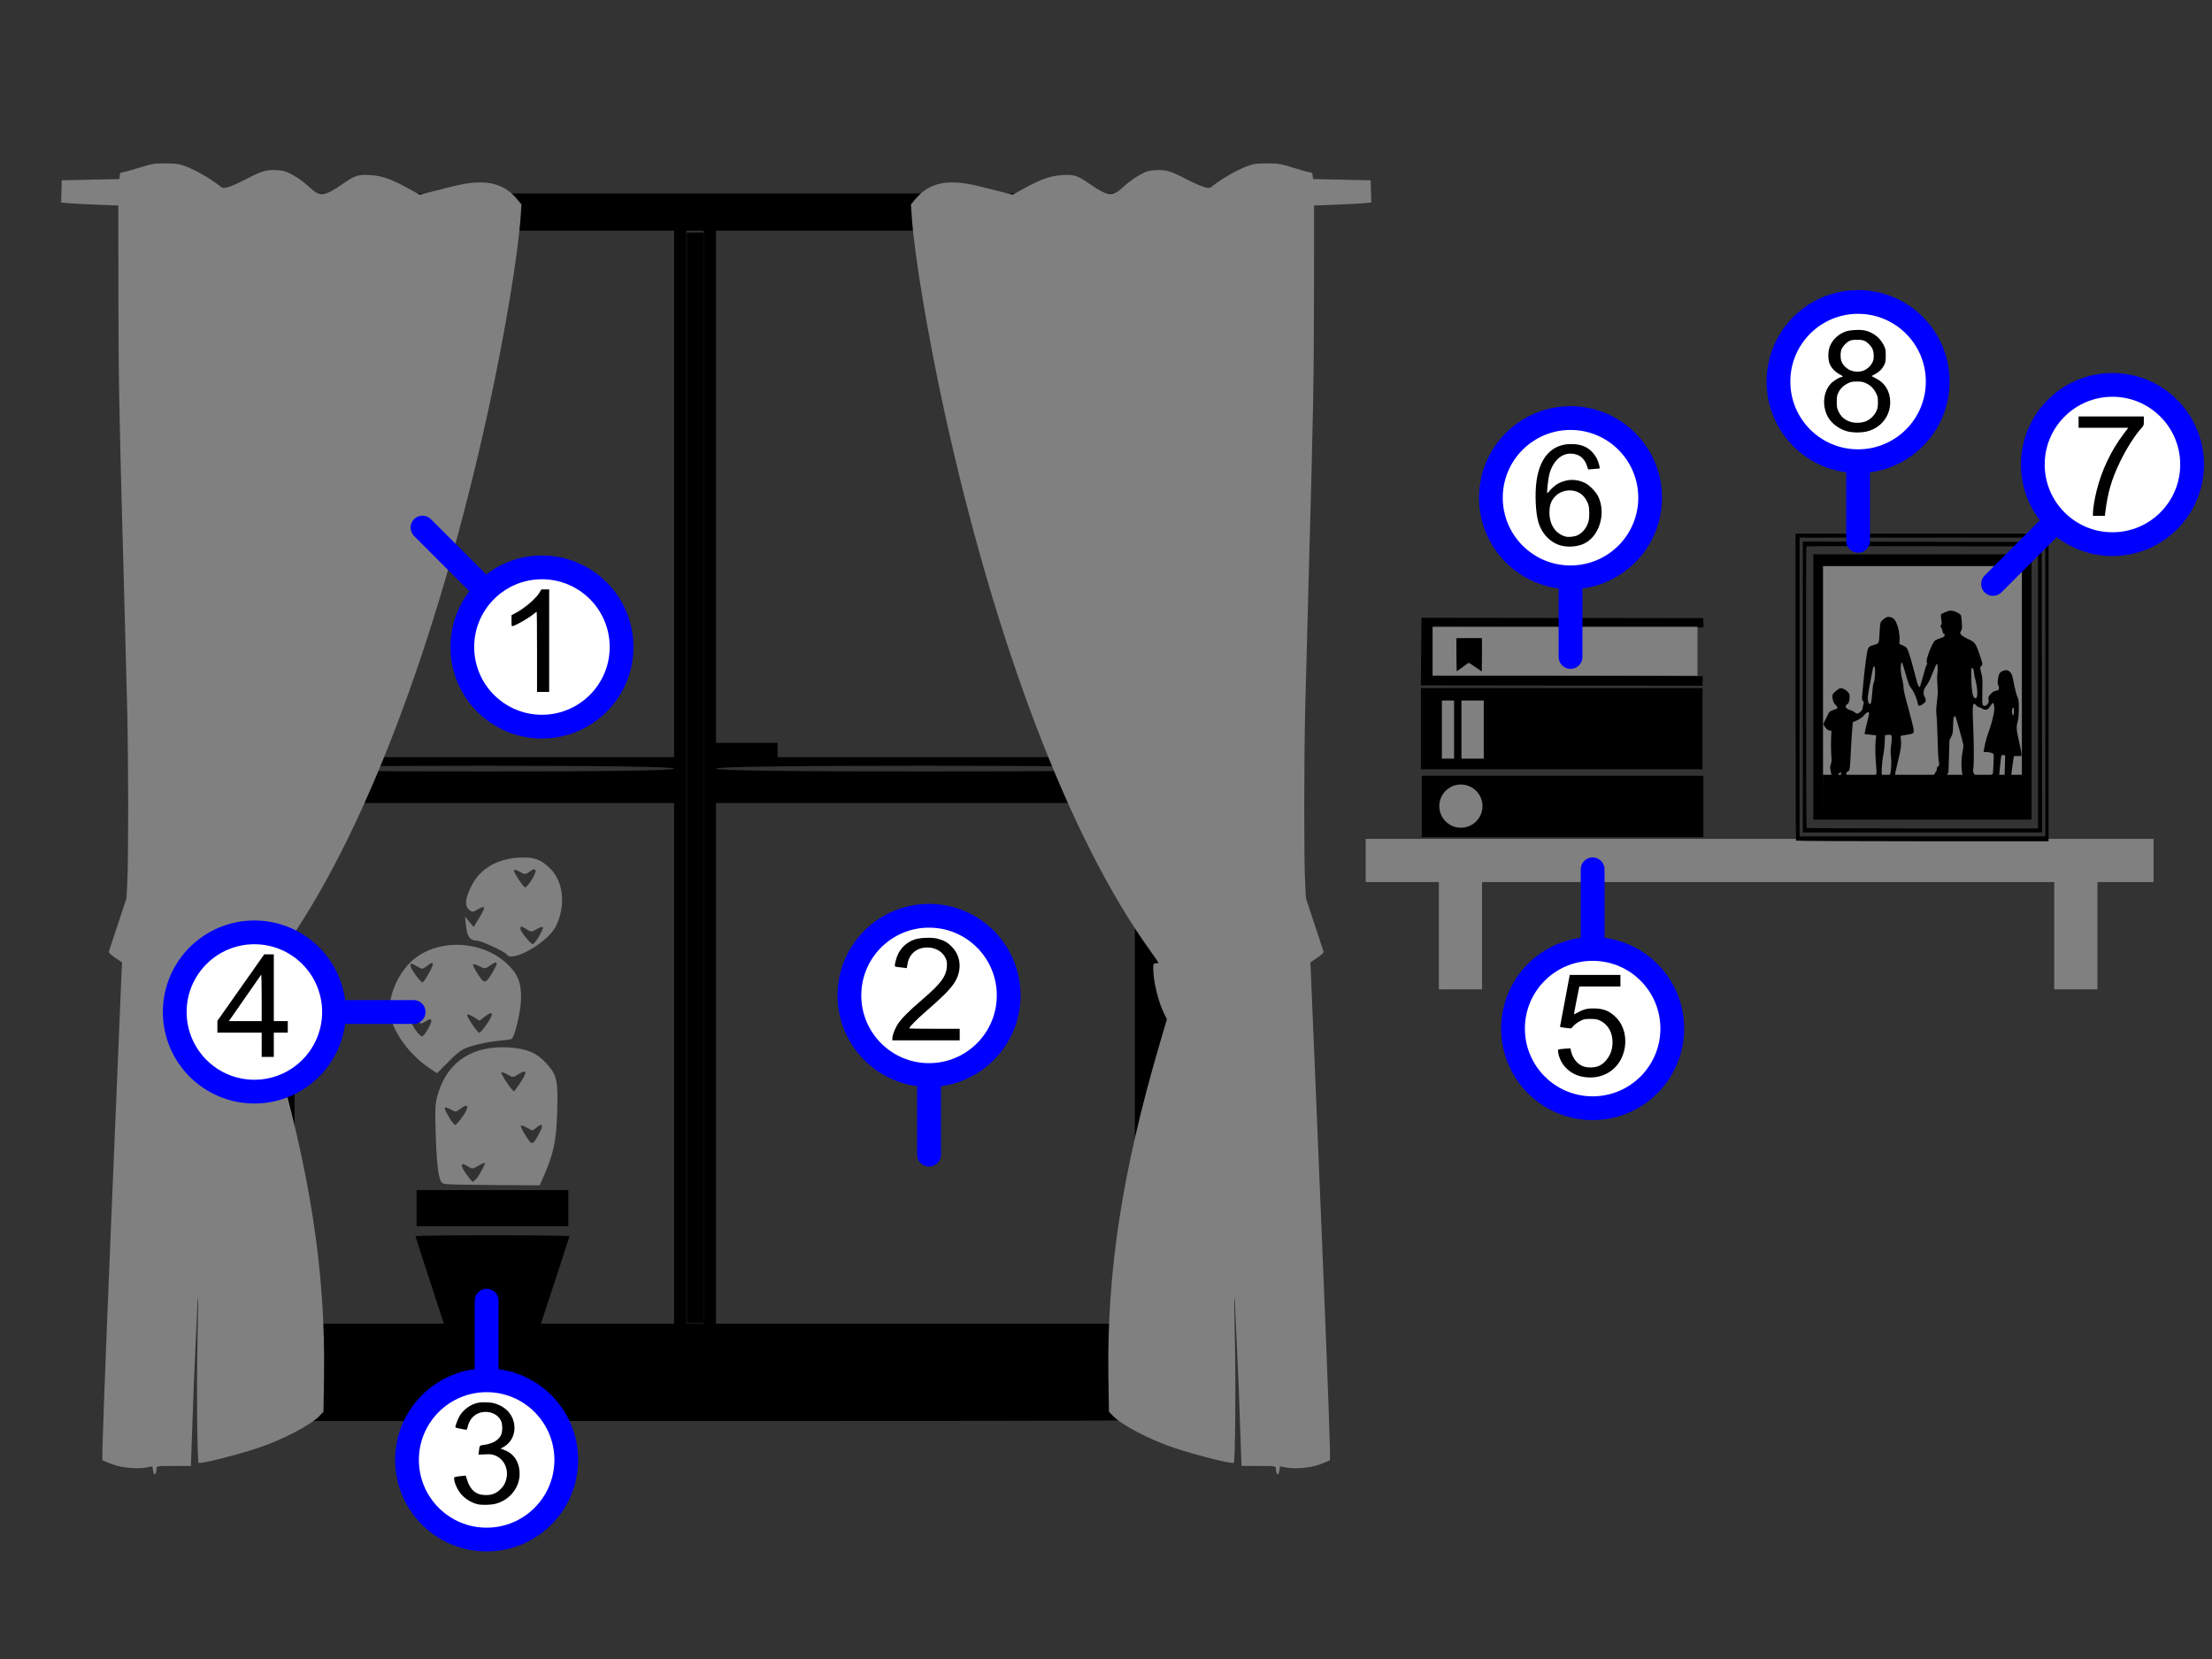 <svg xmlns="http://www.w3.org/2000/svg" viewBox="0 0 1024 768">
<rect x="0" y="0" width="1024" height="768" fill="#333333" stroke="none"/>
<rect width="1024" height="768" x="0" y="0" fill="none"/>

<path style="fill:#000000;" d="m 100.383,655.124 c -2.078,-2.667 -1.96,-2.872 8.95,-15.588 l 11.056,-12.885 0,-268.538 0,-268.538 211.046,0 211.046,0 0,267.878 0,267.878 12.14,14.14 c 8.492,9.891 11.931,14.774 11.444,16.248 -0.634,1.918 -21.567,2.108 -232.136,2.108 l -231.439,0 z m 439.307,-23.79 c -21.342,3.867 -396.238,3.867 -415.37,0 15.086,-2.757 385.565,-2.81 415.37,0 z m -2.913,-270.88 0,-264.257 -205.342,0 -205.342,0 0,264.257 0,264.257 205.342,0 205.342,0 z m -410.679,-0.939 -0.138,-263.487 205.319,-0.276 205.733,0.414 0,263.626 -0.138,265.007 -205.457,0 -205.595,0.138 z m 185.943,132.736 0,-120.538 -87.841,0 -87.841,0 0,120.538 0,120.538 87.841,0 87.841,0 z m 13.689,-132.459 0,-252.998 -3.993,0 -3.993,0 0,252.998 0,252.997 3.993,0 3.993,0 z m 199.638,132.459 0,-120.538 -96.967,0 -96.967,0 0,120.538 0,120.538 96.967,0 96.967,0 z M 268.406,364.098 c -24.313,-0.199 -64.098,-0.199 -88.411,0 -24.313,0.2 -4.559,-0.259 44.068,-0.259 48.626,0 68.657,0.458 44.344,0.259 z m 208.765,-7e-5 c -26.823,-0.198 -70.715,-0.198 -97.537,0 -26.823,0.198 -6.049,-1.984 47.597,-1.984 53.646,0 76.763,2.182 49.941,1.984 z m -165.129,-8.279 c 0,-0.872 -30.041,-1.325 -87.841,-1.325 -57.8,0 -87.841,0.453 -87.841,1.325 0,0.872 30.041,1.325 87.841,1.325 57.8,0 87.841,-0.453 87.841,-1.325 z m 213.328,0 c 0,-0.873 -33.083,-1.325 -96.967,-1.325 -63.884,0 -96.967,0.452 -96.967,1.325 0,0.873 33.083,1.325 96.967,1.325 63.884,0 96.967,-0.452 96.967,-1.325 z m -213.328,-127.161 0,-121.863 -87.841,0 -87.841,0 0,121.863 0,121.863 87.841,0 87.841,0 z m 213.328,0 0,-121.863 -96.967,0 -96.967,0 0,118.551 0,118.551 14.26,0 14.26,0 0,3.311 0,3.311 82.707,0 82.707,0 z" />
<rect style="fill:#808080;" width="364.712" height="20" x="632.228" y="388.342" />
<rect style="fill:#808080;" width="20" height="50.508" x="666.092" y="407.492" />
<rect style="fill:#808080;" width="20" height="50.508" x="950.955" y="407.492" />
<path style="fill:#000000" d="m 207.14,617.822 c -1.577,-4.867 -5.549,-17.027 -8.828,-27.021 -3.279,-9.994 -5.962,-18.346 -5.962,-18.559 0,-0.213 16.031,-0.388 35.624,-0.388 19.627,0 35.624,0.193 35.624,0.43 0,0.372 -5.843,18.287 -15.053,46.155 l -2.635,7.972 -17.952,0.131 -17.952,0.131 -2.867,-8.85 z m -14.291,-58.549 0,-8.345 35.126,0 35.126,0 0,8.345 0,8.345 -35.126,0 -35.126,0 0,-8.345 z" />
<path style="fill:#000000;" d="m 317.945,360.088 0,-252.459 3.867,0 3.867,0 0,252.459 0,252.459 -3.867,0 -3.867,0 0,-252.459 z" />
<rect style="fill:#000000;" width="130.373" height="37.565" x="657.775" y="318.533" />
<rect style="fill:#808080;" width="5.647" height="26.913" x="667.491" y="324.283" />
<rect style="fill:#808080;" width="10.334" height="26.913" x="676.537" y="324.283" />
<rect style="fill:#000000;" width="130.373" height="28.45" x="658.18" y="359.119" />
<circle style="fill:#808080;" cx="676.29" cy="373.176" r="10" />
<path style="fill:#000000;" d="m 657.76,317.278 0.282,-31.302 130.431,0.18 0.128,4.324 -125.214,-0.127 c 0,0 0.178,21.747 0.388,21.957 l 124.49,0.745 -0.153,4.375 z" />
<path style="fill:#808080" d="m 590.915,681.685 c -0.162,-0.49 -0.294,-1.377 -0.294,-1.972 0,-1.021 -0.436,-1.081 -7.947,-1.081 l -7.947,0 -0.317,-9.436 c -0.732,-21.78 -1.331,-36.737 -2,-49.997 -0.391,-7.746 -0.711,-15.076 -0.711,-16.29 -10e-5,-1.214 -0.107,-2.082 -0.238,-1.93 -0.131,0.152 -0.022,10.018 0.241,21.923 0.423,19.09 0.091,53.572 -0.522,54.257 -0.651,0.728 -17.825,-3.583 -28.034,-7.036 -10.966,-3.709 -23.788,-10.405 -27.758,-14.496 l -2.027,-2.089 -0.249,-16.325 c -0.738,-48.492 6.397,-94.872 23.646,-153.693 l 3.443,-11.742 -1.256,-2.489 c -2.746,-5.44 -5.03,-14.862 -5.073,-20.924 -0.016,-2.184 0.09,-2.394 1.196,-2.394 0.667,0 1.213,-0.126 1.213,-0.279 0,-0.154 -1.728,-2.679 -3.84,-5.612 -37.327,-51.844 -71.834,-142.355 -95.371,-250.149 -7.664,-35.1 -13.87,-72.409 -15.049,-90.462 l -0.315,-4.834 2.158,-2.578 c 6.388,-7.631 15.156,-9.395 29.209,-5.875 2.935,0.735 7.679,1.923 10.542,2.64 l 5.205,1.303 5.226,-2.874 c 7.966,-4.381 12.22,-5.874 17.647,-6.195 5.659,-0.334 6.995,0.1 12.908,4.194 8.213,5.686 10.524,5.924 15.074,1.553 1.794,-1.724 5.064,-4.174 7.267,-5.445 3.418,-1.973 4.571,-2.349 7.869,-2.571 4.826,-0.324 6.974,0.294 14.34,4.13 3.21,1.671 6.947,3.337 8.304,3.7 2.389,0.64 2.538,0.606 4.641,-1.075 3.464,-2.767 10.483,-6.779 14.696,-8.399 3.323,-1.278 4.718,-1.494 9.704,-1.501 5.215,-0.008 6.508,0.208 12.402,2.073 3.619,1.145 7.043,2.082 7.609,2.082 0.762,0 1.069,0.402 1.183,1.549 l 0.153,1.549 13.342,0.282 13.342,0.282 0.139,5.151 0.139,5.151 -3.777,0.332 c -2.078,0.182 -8.035,0.492 -13.239,0.687 l -9.461,0.356 -0.043,40.075 c -0.044,40.926 -0.301,54.869 -2.386,129.365 -0.655,23.393 -1.411,52.039 -1.682,63.658 -0.579,24.888 -0.606,69.18 -0.049,79.995 l 0.392,7.605 3.898,11.83 c 2.144,6.507 4.034,12.218 4.199,12.692 0.219,0.625 -0.57,1.453 -2.88,3.022 l -3.181,2.161 0.308,6.273 c 0.17,3.45 2.326,55.2 4.791,114.999 3.204,77.714 4.332,108.846 3.953,109.15 -0.291,0.233 -2.276,1.079 -4.411,1.879 -4.45,1.668 -11.489,2.332 -15.881,1.497 l -2.782,-0.529 -0.305,1.885 c -0.327,2.025 -0.882,2.431 -1.358,0.994 z" />
<path style="fill:#808080" d="m 72.194,681.685 c 0.162,-0.49 0.294,-1.377 0.294,-1.972 0,-1.021 0.436,-1.081 7.946,-1.081 l 7.946,0 0.317,-9.436 c 0.732,-21.78 1.331,-36.737 2,-49.997 0.391,-7.746 0.711,-15.076 0.711,-16.29 9e-5,-1.214 0.107,-2.082 0.238,-1.93 0.131,0.152 0.022,10.018 -0.241,21.923 -0.423,19.09 -0.091,53.572 0.522,54.257 0.651,0.728 17.825,-3.583 28.034,-7.036 10.966,-3.709 23.788,-10.405 27.758,-14.496 l 2.027,-2.089 0.249,-16.325 c 0.738,-48.492 -6.398,-94.872 -23.646,-153.693 l -3.443,-11.742 1.256,-2.489 c 2.746,-5.44 5.03,-14.862 5.073,-20.924 0.016,-2.184 -0.09,-2.394 -1.196,-2.394 -0.667,0 -1.213,-0.126 -1.213,-0.279 0,-0.154 1.728,-2.679 3.839,-5.612 37.327,-51.844 71.834,-142.355 95.371,-250.149 7.664,-35.1 13.87,-72.409 15.049,-90.462 l 0.315,-4.834 -2.158,-2.578 c -6.387,-7.631 -15.156,-9.395 -29.209,-5.875 -2.935,0.735 -7.679,1.923 -10.542,2.64 l -5.205,1.303 -5.226,-2.874 c -7.966,-4.381 -12.219,-5.874 -17.647,-6.195 -5.659,-0.334 -6.995,0.1 -12.908,4.194 -8.212,5.686 -10.524,5.924 -15.074,1.553 -1.794,-1.724 -5.064,-4.174 -7.267,-5.445 -3.418,-1.973 -4.571,-2.349 -7.869,-2.571 -4.826,-0.324 -6.974,0.294 -14.34,4.13 -3.21,1.671 -6.947,3.337 -8.304,3.7 -2.389,0.64 -2.538,0.606 -4.641,-1.075 -3.464,-2.767 -10.483,-6.779 -14.696,-8.399 -3.323,-1.278 -4.719,-1.494 -9.703,-1.501 -5.215,-0.008 -6.508,0.208 -12.402,2.073 -3.619,1.145 -7.043,2.082 -7.609,2.082 -0.763,0 -1.069,0.402 -1.183,1.549 l -0.154,1.549 -13.342,0.282 -13.342,0.282 -0.139,5.15 -0.139,5.151 3.778,0.332 c 2.078,0.182 8.035,0.492 13.239,0.687 l 9.461,0.356 0.043,40.075 c 0.044,40.926 0.301,54.869 2.386,129.365 0.655,23.393 1.411,52.039 1.682,63.658 0.579,24.888 0.606,69.18 0.049,79.995 l -0.392,7.605 -3.898,11.83 c -2.144,6.507 -4.034,12.218 -4.199,12.692 -0.219,0.625 0.57,1.453 2.88,3.022 l 3.181,2.161 -0.308,6.273 c -0.17,3.45 -2.326,55.2 -4.791,114.999 -3.204,77.714 -4.332,108.846 -3.953,109.15 0.291,0.233 2.276,1.079 4.411,1.879 4.45,1.668 11.489,2.332 15.881,1.497 l 2.782,-0.529 0.305,1.885 c 0.327,2.025 0.883,2.431 1.358,0.994 z" />


<rect style="opacity:1;fill:#808080;" width="122.639" height="22.65" x="663.189" y="290.151" />
<path style="fill:#808080;" d="m 206.265,548.136 c -1.898,-0.29 -2.334,-0.921 -3.179,-4.597 -0.538,-2.343 -1.165,-10.632 -1.392,-18.419 -0.379,-12.988 -0.264,-14.622 1.388,-19.761 4.576,-14.233 16.103,-21.48 32.538,-20.458 8.22,0.511 12.799,2.454 17.267,7.325 4.963,5.411 5.494,7.8 5.043,22.728 -0.403,13.328 -1.671,19.255 -6.419,29.987 l -1.671,3.776 -20.688,-0.123 c -11.379,-0.068 -21.678,-0.274 -22.888,-0.459 z m 14.287,-2.496 c 1.314,-1.498 3.92,-6.301 3.92,-7.223 0,-0.293 -1.31,0.24 -2.91,1.185 -2.706,1.597 -3.05,1.626 -4.899,0.414 -3.4,-2.227 -3.836,-0.893 -1.034,3.159 1.478,2.137 2.906,3.888 3.175,3.893 0.269,0.004 1.055,-0.638 1.748,-1.428 z m 29.448,-21.753 c 1.727,-3.334 0.817,-4.145 -1.897,-1.69 -1.442,1.305 -1.683,1.301 -4.021,-0.08 -1.367,-0.808 -2.693,-1.262 -2.945,-1.009 -0.253,0.253 0.762,2.363 2.256,4.69 3.033,4.727 3.193,4.681 6.607,-1.911 z m -36.204,-6.485 c 3.675,-5.073 3.266,-7.146 -0.795,-4.025 -1.902,1.461 -2.175,1.476 -4.284,0.23 -1.239,-0.732 -2.491,-1.093 -2.781,-0.802 -0.587,0.587 3.815,7.927 4.782,7.974 0.336,0.017 1.721,-1.503 3.078,-3.377 z m 27.396,-16.704 c 3.175,-4.782 2.591,-5.91 -1.629,-3.146 -1.958,1.283 -2.244,1.278 -4.543,-0.08 -1.349,-0.797 -2.653,-1.25 -2.896,-1.006 -0.529,0.529 5.017,8.746 5.903,8.746 0.092,0 1.516,-2.032 3.165,-4.515 z"/>
<path style="fill:#808080;" d="m 198.914,494.558 c -9.401,-6.314 -17.089,-16.862 -18.367,-25.2 -1.103,-7.195 3.154,-17.83 9.627,-24.05 11.182,-10.744 31.947,-10.534 44.101,0.447 5.215,4.712 6.921,8.622 6.96,15.952 0.031,5.744 -2.863,18.309 -4.441,19.284 -0.305,0.188 -3.109,0.571 -6.233,0.851 -3.124,0.28 -8.243,1.252 -11.376,2.16 -5.042,1.461 -6.34,2.294 -11.288,7.243 l -5.591,5.591 z m -0.643,-18.442 c 2.217,-4.179 1.817,-5.293 -1.191,-3.322 -1.913,1.253 -2.244,1.259 -3.948,0.066 -3.761,-2.635 -4.155,-1.165 -0.975,3.64 1.189,1.796 2.615,3.266 3.169,3.266 0.554,0 1.88,-1.643 2.945,-3.65 z m 26.864,-1.71 c 3.786,-5.372 3.349,-7.002 -0.968,-3.606 l -2.168,1.705 -2.868,-1.772 c -1.684,-1.041 -2.868,-1.382 -2.868,-0.827 0,1.208 4.8,8.218 5.627,8.218 0.343,0 1.803,-1.673 3.244,-3.718 z M 198.57,450.476 c 2.624,-4.695 2.392,-5.89 -0.676,-3.477 -2.217,1.744 -2.427,1.766 -4.622,0.469 -2.69,-1.589 -3.277,-1.675 -3.277,-0.48 0,1.478 4.981,8.214 5.731,7.75 0.387,-0.239 1.667,-2.157 2.843,-4.263 z m 29.743,-0.849 c 2.505,-4.274 2.084,-5.162 -1.303,-2.75 -2.357,1.678 -2.61,1.7 -5.049,0.439 -1.412,-0.73 -2.758,-1.137 -2.991,-0.904 -0.233,0.233 0.784,2.288 2.261,4.566 3.057,4.718 3.584,4.617 7.081,-1.351 z" />
<path style="fill:#808080;" d="m 234.684,441.928 c -0.812,-1.313 -11.923,-6.488 -13.931,-6.488 -3.114,0 -4.493,-1.813 -4.996,-6.567 l -0.477,-4.515 1.989,2.378 1.989,2.378 2.655,-4.315 c 1.46,-2.373 2.438,-4.532 2.172,-4.798 -0.266,-0.266 -1.604,0.179 -2.974,0.989 -2.398,1.417 -2.553,1.416 -4.137,-0.017 -1.997,-1.808 -1.577,-5.219 1.357,-11.009 3.933,-7.762 11.631,-12.329 21.797,-12.931 6.808,-0.403 9.793,0.574 14.177,4.639 6.579,6.102 7.818,17.653 2.93,27.317 -3.689,7.294 -20.187,16.76 -22.549,12.938 z m 14.889,-8.578 c 1.203,-2.052 1.982,-3.935 1.733,-4.184 -0.249,-0.249 -1.557,0.199 -2.906,0.996 -2.299,1.358 -2.584,1.363 -4.543,0.08 -2.508,-1.643 -2.968,-1.694 -2.968,-0.325 0,1.266 4.751,7.164 5.771,7.164 0.4,0 1.71,-1.679 2.913,-3.731 z m -4.009,-25.21 c 3.497,-5.167 3.053,-7.294 -0.898,-4.303 -1.365,1.034 -1.845,1.01 -3.874,-0.188 -1.273,-0.752 -2.547,-1.136 -2.83,-0.853 -0.565,0.565 4.296,8.021 5.224,8.012 0.317,-0.003 1.387,-1.204 2.378,-2.668 z" />
<rect style="fill:#808080;" width="93.913" height="102.066" x="843.004" y="260.319" />
<path d="m 682.994,308.809 c -1.72,-1.189 -3.024,-2.032 -3.098,-2.004 -0.07,0.027 -1.331,0.927 -2.802,2 -1.471,1.073 -2.709,1.951 -2.75,1.951 -0.077,0 -0.211,-15.199 -0.135,-15.323 0.023,-0.037 2.689,-0.068 5.924,-0.068 4.625,0 5.891,0.024 5.92,0.113 0.021,0.062 0.01,3.549 -0.025,7.749 l -0.063,7.636 -2.97,-2.053 z" style="fill:#000000" />
<path style="fill:#000000;" d="m 848.124,360.743 c 0.015,-0.358 -0.21,-1.761 -0.501,-3.117 -0.503,-2.344 -0.507,-2.531 -0.089,-3.768 0.392,-1.16 0.414,-1.675 0.205,-4.73 -0.129,-1.886 -0.164,-5.112 -0.077,-7.17 l 0.158,-3.742 -0.804,-0.035 c -0.623,-0.027 -1.041,-0.304 -1.853,-1.228 -0.577,-0.656 -1.039,-1.423 -1.027,-1.703 0.012,-0.281 0.376,-1.149 0.808,-1.93 0.432,-0.781 1.017,-1.963 1.299,-2.626 0.464,-1.092 0.663,-1.269 2.112,-1.879 0.88,-0.37 1.731,-0.668 1.892,-0.661 0.638,0.027 0.318,-1.15 -0.508,-1.868 -0.596,-0.519 -0.948,-1.134 -1.182,-2.066 -0.593,-2.363 -0.461,-2.788 1.334,-4.313 1.2,-1.019 1.786,-1.348 2.357,-1.324 1.387,0.059 3.502,1.63 3.943,2.929 0.272,0.799 -0.173,3.795 -0.618,4.158 -0.191,0.156 -0.529,0.424 -0.751,0.594 -0.963,0.741 -0.097,2.029 1.633,2.43 0.666,0.154 1.539,0.582 1.94,0.95 0.402,0.369 1.003,0.682 1.337,0.696 0.821,0.035 2.467,-1.498 2.503,-2.33 0.015,-0.352 0.179,-1.147 0.363,-1.767 0.307,-1.029 0.289,-1.18 -0.199,-1.746 -0.485,-0.563 -0.515,-0.814 -0.327,-2.734 0.114,-1.163 0.44,-4.563 0.723,-7.556 0.586,-6.176 1.481,-12.635 1.916,-13.811 0.345,-0.933 0.945,-1.329 2.821,-1.861 2.333,-0.661 2.35,-0.695 2.549,-5.299 0.095,-2.197 0.304,-4.399 0.464,-4.893 0.281,-0.867 1.48,-1.968 2.862,-2.629 0.849,-0.406 2.436,-0.011 3.359,0.836 1.463,1.342 2.793,6.387 2.602,9.867 l -0.093,1.698 1.506,0.624 c 1.617,0.669 2.092,1.209 2.766,3.144 0.709,2.032 2.338,7.738 3.208,11.235 0.926,3.719 1.442,5.059 1.899,4.928 0.165,-0.047 0.894,-2.339 1.619,-5.093 0.725,-2.754 1.479,-5.121 1.675,-5.26 0.236,-0.168 0.283,-0.381 0.14,-0.629 -0.392,-0.683 -0.158,-2.14 0.75,-4.665 1.08,-3.001 2.236,-5.33 2.923,-5.886 0.278,-0.225 1.373,-0.697 2.434,-1.05 1.649,-0.548 1.945,-0.736 2.034,-1.292 0.075,-0.466 -0.03,-0.692 -0.373,-0.797 -0.329,-0.101 -0.514,-0.463 -0.596,-1.164 -0.065,-0.559 -0.347,-1.336 -0.627,-1.725 -0.472,-0.656 -0.478,-0.74 -0.078,-1.145 0.394,-0.399 0.406,-0.614 0.135,-2.454 -0.163,-1.109 -0.234,-2.188 -0.157,-2.397 0.077,-0.21 1.017,-0.731 2.089,-1.158 1.653,-0.659 2.137,-0.746 3.184,-0.577 1.409,0.229 3.631,1.386 3.955,2.061 0.12,0.25 0.304,1.796 0.408,3.435 0.171,2.68 0.145,3.043 -0.257,3.601 -0.245,0.342 -0.456,0.849 -0.468,1.127 -0.032,0.743 1.345,1.811 3.68,2.857 2.856,1.279 3.453,1.994 4.807,5.761 0.617,1.718 1.298,3.787 1.512,4.599 0.388,1.468 0.387,1.479 -0.189,2.041 -0.723,0.706 -0.724,0.815 -0.029,3.478 0.524,2.011 0.561,2.675 0.462,8.352 -0.115,6.589 -0.105,6.644 1.186,6.708 0.645,0.033 1.709,-1.2 1.756,-2.032 0.017,-0.306 -0.037,-0.908 -0.119,-1.338 -0.128,-0.667 -0.004,-0.942 0.839,-1.868 1.227,-1.347 1.577,-1.568 2.863,-1.807 0.913,-0.17 1.037,-0.281 1.141,-1.022 0.068,-0.481 -0.053,-1.116 -0.286,-1.508 -0.321,-0.54 -0.359,-1.043 -0.188,-2.484 0.313,-2.636 0.826,-3.562 2.285,-4.134 1.557,-0.61 2.636,-0.372 3.569,0.788 0.731,0.909 0.805,1.167 1.805,6.29 0.339,1.735 0.943,3.934 1.343,4.886 0.698,1.662 0.725,1.891 0.676,5.767 -0.04,3.201 -0.156,4.43 -0.561,5.94 -0.661,2.467 -0.584,3.43 0.741,9.214 0.598,2.611 1.069,5.147 1.046,5.636 l -0.04,0.889 -1.702,5.2e-4 c -0.936,2.5e-4 -1.727,0.024 -1.756,0.052 -0.053,0.05 -1.217,8.312 -1.237,8.782 -0.006,0.132 0.189,0.256 0.433,0.276 1.101,0.092 -0.679,0.427 -2.044,0.385 l -1.454,-0.044 0.141,-4.886 0.141,-4.886 -0.725,-0.114 c -0.399,-0.063 -0.835,-0.014 -0.969,0.109 -0.134,0.123 -0.437,2.36 -0.672,4.97 -0.235,2.611 -0.468,4.783 -0.517,4.828 -0.049,0.045 -1.094,0.12 -2.323,0.166 l -2.235,0.085 0.888,-0.824 0.888,-0.824 0.223,-4.184 c 0.123,-2.301 0.171,-4.376 0.108,-4.612 -0.161,-0.6 -1.404,-1.034 -3.179,-1.111 l -1.511,-0.065 0.184,-0.945 c 0.101,-0.52 0.327,-1.739 0.503,-2.71 0.175,-0.971 0.919,-3.466 1.653,-5.545 1.581,-4.481 2.531,-8.288 2.627,-10.533 0.067,-1.548 -0.241,-2.936 -0.655,-2.954 -0.105,-0.005 -0.585,0.574 -1.066,1.286 -0.481,0.712 -1.065,1.427 -1.297,1.588 -0.643,0.448 -1.931,0.304 -2.626,-0.293 -0.343,-0.294 -0.926,-0.548 -1.295,-0.564 -0.429,-0.018 -0.922,-0.327 -1.365,-0.856 -0.4,-0.478 -0.849,-0.775 -1.062,-0.703 -0.679,0.228 -0.766,1.98 -0.443,8.919 0.396,8.525 0.461,18.519 0.135,20.819 -0.188,1.325 -0.165,1.83 0.099,2.164 0.189,0.24 0.453,0.812 0.585,1.272 l 0.241,0.836 -0.938,-0.038 c -0.516,-0.02 -1.692,2.6e-4 -2.613,0.048 l -1.675,0.086 -0.553,-1.009 c -0.807,-1.473 -0.889,-7.304 -0.153,-10.833 0.281,-1.347 0.45,-2.826 0.376,-3.288 -0.198,-1.228 -3.439,-12.884 -3.661,-13.165 -0.111,-0.14 -0.355,-0.113 -0.589,0.065 -0.33,0.251 -0.418,0.951 -0.501,4.021 -0.098,3.596 -0.127,3.769 -0.894,5.324 l -0.793,1.607 -0.227,7.371 -0.227,7.371 -0.681,1.292 c -0.783,1.485 -0.648,1.447 -5.348,1.516 -3.062,0.045 -3.583,-0.188 -1.793,-0.803 0.829,-0.285 1.14,-0.57 1.495,-1.372 0.247,-0.557 0.545,-1.008 0.664,-1.003 0.118,0.005 0.235,-0.443 0.258,-0.996 0.032,-0.746 0.177,-1.07 0.562,-1.255 0.625,-0.301 0.668,-0.819 0.268,-3.165 -0.168,-0.986 -0.383,-5.398 -0.477,-9.805 -0.094,-4.407 -0.303,-9.105 -0.463,-10.439 -0.285,-2.37 -0.261,-2.876 0.419,-8.76 0.18,-1.553 0.175,-3.331 -0.015,-5.545 -0.181,-2.117 -0.192,-3.908 -0.031,-5.111 0.3,-2.238 0.143,-4.774 -0.288,-4.659 -0.166,0.044 -0.951,1.761 -1.746,3.815 -1.489,3.849 -2.031,4.923 -3.442,6.825 -0.994,1.34 -1.191,3.105 -0.491,4.396 0.242,0.446 0.492,1.177 0.556,1.625 0.1,0.703 -0.012,0.916 -0.828,1.572 -1.33,1.07 -2.065,1.335 -2.532,0.912 -0.206,-0.186 -0.362,-0.62 -0.347,-0.964 0.042,-0.987 -1.833,-5.454 -2.791,-6.646 -1.194,-1.487 -1.383,-1.963 -2.948,-7.461 -0.755,-2.653 -1.469,-4.828 -1.586,-4.833 -0.117,-0.005 -0.316,0.606 -0.443,1.357 -0.267,1.584 0.009,4.216 0.751,7.151 0.283,1.12 0.491,2.596 0.462,3.28 -0.038,0.89 0.611,3.633 2.282,9.647 1.318,4.743 2.366,9.03 2.406,9.841 0.086,1.759 -0.015,1.827 -3.499,2.348 -1.339,0.2 -2.472,0.401 -2.518,0.447 -0.046,0.046 -0.013,0.658 0.073,1.36 0.338,2.751 0.056,4.92 -1.389,10.708 -0.985,3.946 -1.384,5.988 -1.314,6.732 0.097,1.031 0.073,1.071 -0.691,1.19 -0.435,0.068 -1.169,0.107 -1.632,0.087 l -0.842,-0.036 0.52,-1.058 c 0.806,-1.638 1.165,-5.739 0.807,-9.208 -0.24,-2.32 -0.223,-3.371 0.089,-5.752 0.484,-3.69 0.384,-4.489 -0.563,-4.53 -0.384,-0.017 -1.057,0.026 -1.497,0.095 l -0.8,0.125 -0.142,3.202 c -0.079,1.761 -0.285,3.939 -0.459,4.841 -1.016,5.258 -1.227,10.431 -0.489,11.964 0.21,0.436 0.111,0.472 -1.143,0.418 -0.755,-0.032 -1.744,-0.001 -2.198,0.07 l -0.825,0.129 0.474,-0.828 c 0.868,-1.515 0.969,-2.203 0.722,-4.876 -0.438,-4.736 -0.554,-9.847 -0.279,-12.37 l 0.27,-2.485 -2.678,-0.298 -2.678,-0.298 0.165,-1.168 c 0.091,-0.642 0.59,-2.796 1.11,-4.786 0.52,-1.99 0.888,-3.718 0.82,-3.84 -0.338,-0.603 -1.316,-0.223 -2.144,0.831 -0.948,1.207 -2.534,2.305 -4.297,2.972 l -1.133,0.429 -0.356,4.395 c -0.196,2.417 -0.467,6.976 -0.603,10.131 -0.299,6.951 -0.464,8.045 -1.249,8.306 -0.744,0.247 -0.96,0.786 -0.683,1.705 0.215,0.715 0.43,0.888 2.066,1.66 l 0.747,0.353 -0.655,0.156 c -0.36,0.086 -2.194,0.167 -4.074,0.182 -1.88,0.014 -3.735,0.074 -4.122,0.133 -0.62,0.094 -0.7,0.03 -0.675,-0.545 z m 4.152,-2.005 c 0.03,-0.698 -0.024,-1.272 -0.119,-1.276 -0.31,-0.013 -1.395,1.036 -1.409,1.363 -0.018,0.43 0.664,1.146 1.112,1.165 0.266,0.011 0.377,-0.323 0.417,-1.253 z M 932.255,327.642 c -0.084,-0.091 -0.333,0.055 -0.554,0.325 -0.476,0.582 -0.436,2.428 0.067,3.093 0.287,0.38 0.35,0.197 0.485,-1.407 0.085,-1.014 0.086,-1.919 0.002,-2.01 z m -66.006,-2.631 c 0.137,-0.473 0.353,-2.456 0.48,-4.408 0.162,-2.499 0.366,-3.871 0.691,-4.64 0.317,-0.749 0.495,-1.9 0.569,-3.661 0.118,-2.847 0.008,-3.716 -0.473,-3.737 -0.386,-0.017 -0.376,-0.06 -1.86,7.983 -0.982,5.32 -1.138,6.559 -0.956,7.572 0.369,2.053 1.09,2.468 1.549,0.89 z m 48.805,-2.19 c 0.625,-1.056 0.267,-5.186 -0.772,-8.903 -0.293,-1.05 -0.52,-2.231 -0.503,-2.625 0.042,-0.966 -0.416,-2.03 -0.881,-2.05 -0.326,-0.014 -0.376,0.472 -0.358,3.479 0.037,6.184 0.601,9.948 1.553,10.379 0.547,0.248 0.67,0.212 0.961,-0.28 z" />
<path d="m 831.453,389.14 c -0.137,-0.167 -0.249,-32.204 -0.249,-71.194 v -70.89 h 58.567 58.567 v 71.194 71.194 h -58.317 c -32.075,0 -58.429,-0.136 -58.567,-0.303 z m 115.387,-71.118 v -69.147 h -56.883 -56.883 v 69.147 69.147 h 56.883 56.883 z m -112.269,-0.001 v -67.328 l 55.292,0.115 55.292,0.115 0.095,67.213 0.095,67.213 h -55.387 -55.387 V 318.021 Z m 108.9,0.232 v -65.277 l -53.546,-0.117 c -29.45,-0.064 -53.616,-0.032 -53.702,0.073 -0.265,0.322 -0.172,129.972 0.094,130.294 0.137,0.167 24.303,0.303 53.702,0.303 h 53.452 v -65.277 z m -104.035,-0.231 v -61.413 h 50.521 50.521 v 61.413 61.413 h -50.521 -50.521 z m 96.551,0 v -55.954 h -46.03 -46.03 v 55.954 55.954 h 46.03 46.03 z"/>
<rect style="fill:#000000;" width="93.221" height="16.406" x="843.821" y="358.672" />

<svg viewBox="0 0 1024 768"> 

<style>
.line { stroke-linecap: round; stroke-width: 11px; stroke: blue; } 
.box { stroke-width:0; stroke:green; height: 100%; width: 100%; fill: none; } 
.circle { stroke: blue; stroke-width: 11px; } 
.button { width: 9%; height: 12%; } 
.btnCoff { fill: white; } 
.btnCon { fill: red; } 
.btnToff { fill: black; } 
.btnTon { fill: white; } 

</style> 




<!--1-->
<svg x="11%" y="21%">

<svg width="18%" height="24%">
<rect class="box"/>
</svg> 

<svg width="18%" height="24%">
<g transform="scale(1, 1)">
<svg>
<line class="line" x1="75%" y1="75%" x2="45%" y2="45%"/>
</svg>
</g>
</svg> 

<svg class="button" x="9%" y="12%" width="9%" height="12%">
<g transform="scale(1, 1)">
<svg class="btnCoff">
<circle class="circle" cx="50%" cy="50%" r="40%"/>
</svg>
<svg x="13%" y="14%" viewBox="0 0 400 400">
<g transform='scale(0.65 0.65)' class="btnToff">
<path d="m 212.514,236.615 c 0,-68.089 -0.491,-123.798 -1.091,-123.798 -0.6,0 -4.609,2.857 -8.91,6.349 -15.763,12.799 -51.271,33.486 -64.56,37.611 -4.169,1.294 -4.22,1.096 -4.216,-16.167 l 0.004,-17.477 10.155,-5.306 c 29.948,-15.648 65.5,-45.927 76.91,-65.503 L 226,43.414 h 12.014 12.014 V 201.914 360.413 h -18.757 -18.757 z">
</path>
</g>
</svg>
</g>
</svg>

</svg> 

<!--2-->
<svg x="33%" y="54%">

<svg width="18%" height="24%">
<rect class="box"/>
</svg>

<svg width="18%" height="24%">
<g transform="scale(1, 1)">
<svg>
<line class="line" x1="50%" y1="25%" x2="50%" y2="65%"/>
</svg>
</g>
</svg>

<svg class="button" x="4.5%" y="0%" width="9%" height="12%">
<g transform="scale(1, 1)">
<svg class="btnCoff">
<circle class="circle" cx="50%" cy="50%" r="40%"/>
</svg>
<svg x="17%" y="14%" viewBox="0 0 400 400">
<g transform='scale(0.65 0.65)' class="btnToff">
<path d="m 89.589,354.95 c 0,-9.085 6.69,-27.662 14.999,-41.648 10.463,-17.612 34.701,-42.265 77.816,-79.146 56.766,-48.559 74.076,-71.848 75.692,-101.835 0.681,-12.641 0.132,-16.686 -3.367,-24.821 -8.174,-19.001 -28.084,-32.149 -51.186,-33.802 -35.326,-2.528 -61.469,17.238 -67.121,50.747 l -2.18,12.922 -6.845,-0.993 c -3.765,-0.546 -12.123,-1.533 -18.574,-2.193 -13.382,-1.369 -13.192,-0.957 -8.875,-19.267 7.648,-32.443 27.801,-55.332 58.287,-66.201 15.815,-5.639 53.263,-7.119 70.22,-2.775 19.816,5.076 31.228,11.325 43.894,24.032 24.507,24.588 31.592,58.25 19.357,91.958 -9.633,26.539 -30.896,50.384 -93.276,104.604 -34.315,29.827 -56.297,52.079 -56.297,56.992 0,0.679 35.045,1.234 77.877,1.234 h 77.877 V 342.586 360.413 H 193.738 89.589 Z"> </path>
</g>
</svg>
</g>
</svg>

</svg> 

<!--3-->
<svg x="13%" y="70%">

<svg width="18%" height="24%">
<rect class="box"/>
</svg>

<svg width="18%" height="24%">
<g transform="scale(1, 1)">
<svg>
<line class="line" x1="50%" y1="75%" x2="50%" y2="35%"/>
</svg>
</g>
</svg>

<svg class="button" x="4.5%" y="12%" width="9%" height="12%">
<g transform="scale(1, 1)">
<svg class="btnCoff">
<circle class="circle" cx="50%" cy="50%" r="40%"/>
</svg>
<svg x="18%" y="14%" viewBox="0 0 400 400">
<g transform='scale(0.65 0.65)' class="btnToff">
<path d="m 173.837,359.457 c -18.66,-2.967 -40.727,-15.275 -54.147,-30.201 -12.542,-13.95 -23.357,-37.462 -23.357,-50.779 0,-4.35 1.7,-4.852 24.912,-7.359 l 11.072,-1.196 4.208,13.48 c 9.941,31.842 28.456,46.885 57.611,46.806 18.877,-0.051 30.759,-4.447 43.504,-16.095 12.139,-11.095 18.278,-22.34 21.128,-38.704 5.15,-29.576 -10.105,-57.946 -36.543,-67.962 -9.193,-3.482 -13.14,-3.883 -30.538,-3.096 l -19.981,0.904 1.164,-9.473 c 2.47,-20.105 1.229,-18.64 17.854,-21.063 24.529,-3.575 42.002,-13.619 50.067,-28.778 5.814,-10.928 5.805,-35.681 -0.017,-46.626 -9.493,-17.847 -29.247,-27.706 -52.218,-26.063 -25.943,1.856 -45.589,20.568 -50.809,48.395 -0.674,3.593 -2.171,6.535 -3.327,6.537 -5.472,0.009 -34.395,-6.08 -34.395,-7.242 0,-4.294 6.719,-22.935 11.57,-32.096 11.063,-20.896 33.658,-38.236 56.759,-43.559 12.116,-2.792 38.213,-2.398 50.339,0.761 39.486,10.285 64.134,39.653 64.215,76.514 0.055,25.09 -12.346,46.762 -33.753,58.989 l -9.005,5.143 11.107,4.05 c 28.167,10.27 45.007,33.864 47.416,66.432 3.463,46.83 -29.086,89.377 -77.018,100.675 -10.804,2.547 -36.479,3.41 -47.816,1.607 z"> </path>
</g>
</svg>
</g>
</svg>

</svg>


<!--4-->
<svg x="7%" y="49%">

<svg width="18%" height="24%">
<rect class="box"/>
</svg>

<svg width="18%" height="24%">
<g transform="scale(1, 1)">
<svg>
<line class="line" x1="25%" y1="50%" x2="65%" y2="50%"/>
</svg>
</g>
</svg>

<svg class="button" x="0%" y="6%" width="9%" height="12%">
<g transform="scale(1, 1)">
<svg class="btnCoff">
<circle class="circle" cx="50%" cy="50%" r="40%"/>
</svg>
<svg x="17%" y="14%" viewBox="0 0 400 400">
<g transform='scale(0.65 0.65)' class="btnToff">
<path d="M 225.636,322.898 V 285.384 H 157.172 88.708 l 0.043,-18.288 0.043,-18.288 L 161.153,146.11 233.513,43.414 h 14.819 14.819 v 103.165 103.165 h 21.571 21.571 v 17.819 17.819 H 284.722 263.151 v 37.515 37.515 h -18.757 -18.757 z m 0,-145.745 c 0,-40.171 -0.714,-71.795 -1.599,-70.809 -0.88,0.98 -20.847,29.637 -44.373,63.681 -23.525,34.045 -45.668,65.909 -49.205,70.809 l -6.432,8.91 h 50.805 50.805 z"> </path>
</g>
</svg>
</g>
</svg>

</svg>


<!--5-->
<svg x="63%" y="44%">

<svg width="18%" height="24%">
<rect class="box"/>
</svg>

<svg width="18%" height="24%">
<g transform="scale(1, 1)">
<svg>
<line class="line" x1="50%" y1="75%" x2="50%" y2="35%"/>
</svg>
</g>
</svg>

<svg class="button" x="4.5%" y="12%" width="9%" height="12%">
<g transform="scale(1, 1)">
<svg class="btnCoff">
<circle class="circle" cx="50%" cy="50%" r="40%"/>
</svg>
<svg x="17%" y="16%" viewBox="0 0 400 400">
<g transform='scale(0.65 0.65)' class="btnToff">
<path d="m 168.943,357.5 c -36.216,-7.843 -64.361,-35.594 -71.681,-70.68 -1.425,-6.829 -1.592,-11.385 -0.456,-12.437 0.986,-0.913 9.814,-2.22 19.619,-2.903 l 17.827,-1.242 2.329,9.803 c 4.9,20.626 18.059,37.547 34.991,44.993 12.375,5.442 33.428,5.878 47.573,0.986 20.313,-7.026 38.983,-30.762 43.583,-55.41 7.218,-38.678 -7.219,-72.178 -37.139,-86.175 -9.344,-4.371 -13.054,-5 -29.543,-5.009 -17.751,-0.009 -19.596,0.365 -31.458,6.386 -6.931,3.518 -16.05,10.137 -20.264,14.709 l -7.662,8.313 -13.104,-1.316 c -7.207,-0.724 -14.973,-1.856 -17.258,-2.516 l -4.154,-1.2 15.08,-80.194 15.08,-80.194 h 78.348 78.348 v 17.821 17.821 h -63.506 -63.506 l -8.54,42.676 c -4.697,23.472 -8.298,42.927 -8.002,43.233 0.296,0.306 5.915,-2.373 12.487,-5.955 19,-10.355 30.968,-13.017 54.012,-12.018 27.573,1.196 44.86,8.857 64.093,28.404 30.296,30.79 36.805,83.529 15.622,126.574 -22.033,44.774 -70.697,66.793 -122.716,55.528 z"> </path>
</g>
</svg>
</g>
</svg>

</svg>


<!--6-->
<svg x="62%" y="24%">

<svg width="18%" height="24%">
<rect class="box"/>
</svg>

<svg width="18%" height="24%">
<g transform="scale(1, 1)">
<svg>
<line class="line" x1="50%" y1="25%" x2="50%" y2="65%"/>
</svg>
</g>
</svg>

<svg class="button" x="4.5%" y="0%" width="9%" height="12%">
<g transform="scale(1, 1)">
<svg class="btnCoff">
<circle class="circle" cx="50%" cy="50%" r="40%"/>
</svg>
<svg x="17%" y="16%" viewBox="0 0 400 400">
<g transform='scale(0.65 0.65)' class="btnToff">
<path d="M 175.748,357.67 C 142.203,349.551 114.73,321.821 103.737,284.985 94.987,255.668 92.384,195.439 98.168,156.14 108.932,83.016 146.477,43.414 205.04,43.414 c 28.925,0 48.944,7.635 65.264,24.89 10.661,11.273 17.659,24.334 21.224,39.617 2.367,10.148 2.327,11.112 -0.474,11.246 -1.685,0.081 -9.907,0.716 -18.271,1.411 l -15.207,1.265 -3.751,-11.273 c -8.234,-24.742 -25.693,-37.615 -51.054,-37.642 -29.252,-0.031 -54.439,24.308 -64.938,62.753 -3.797,13.904 -8.511,56.716 -6.47,58.758 0.607,0.607 2.288,-0.554 3.736,-2.581 6.768,-9.479 21.104,-22.051 30.709,-26.93 26.856,-13.64 54.211,-14.305 80.691,-1.96 14.613,6.812 35.331,27.931 42.564,43.387 24.021,51.333 3.653,120.677 -42.283,143.955 -19.534,9.899 -48.247,12.873 -71.03,7.359 z m 49.005,-32.228 c 16.554,-8.278 28.825,-23.881 33.99,-43.22 3.354,-12.554 3.157,-38.569 -0.384,-50.839 -3.887,-13.47 -14.092,-28.066 -24.393,-34.889 -23.642,-15.66 -57.874,-12.144 -77.463,7.957 -12.728,13.06 -17.594,25.105 -18.465,45.707 -1.705,40.3 17.66,70.86 50.261,79.316 9.112,2.363 27.796,0.296 36.454,-4.033 z"> </path>
</g>
</svg>
</g>
</svg>

</svg>


<!--7-->
<svg x="82%" y="22%">

<svg width="18%" height="24%">
<rect class="box"/>
</svg>

<svg width="18%" height="24%">
<g transform="scale(1, 1)">
<svg>
<line class="line" x1="75%" y1="25%" x2="45%" y2="55%"/>
</svg>
</g>
</svg>

<svg class="button" x="9%" y="0%" width="9%" height="12%">
<g transform="scale(1, 1)">
<svg class="btnCoff">
<circle class="circle" cx="50%" cy="50%" r="40%"/>
</svg>
<svg x="18%" y="19%" viewBox="0 0 400 400">
<g transform='scale(0.63 0.63)' class="btnToff">
<path d="m 140.981,351.342 c 0.017,-13.59 4.974,-43.867 11.575,-70.702 15.977,-64.947 46.395,-128.96 86.183,-181.37 L 253.599,79.697 H 174.369 95.138 V 61.556 43.414 H 199.213 303.288 v 14.365 c 0,13.999 -0.187,14.57 -7.361,22.438 -21.442,23.519 -48.6,66.366 -68.983,108.836 -27.154,56.577 -38.831,96.988 -46.896,162.289 l -1.12,9.071 h -18.979 -18.979 l 0.011,-9.071 z"> </path>
</g>
</svg>
</g>
</svg>

</svg>


<!--8-->
<svg x="75%" y="17%">

<svg width="18%" height="24%">
<rect class="box"/>
</svg>

<svg width="18%" height="24%">
<g transform="scale(1, 1)">
<svg>
<line class="line" x1="50%" y1="25%" x2="50%" y2="65%"/>
</svg>
</g>
</svg>

<svg class="button" x="4.5%" y="0%" width="9%" height="12%">
<g transform="scale(1, 1)">
<svg class="btnCoff">
<circle class="circle" cx="50%" cy="50%" r="40%"/>
</svg>
<svg x="17%" y="17%" viewBox="0 0 400 400">
<g transform='scale(0.65 0.65)' class="btnToff">
<path d="m 173.422,357.854 c -27.633,-5.996 -54.312,-25.97 -65.533,-49.064 -16.394,-33.74 -11.853,-74.951 10.944,-99.324 7.883,-8.428 27.427,-20.392 33.311,-20.392 5.972,0 3.531,-3.696 -5.292,-8.013 -12.814,-6.269 -24.758,-18.244 -30.66,-30.74 -6.584,-13.94 -6.754,-39.733 -0.368,-55.997 8.079,-20.576 25.263,-37.016 47.691,-45.628 13.09,-5.026 44.206,-6.929 59.931,-3.664 25.119,5.215 47.561,22.51 58.745,45.274 5.989,12.191 6.328,13.917 6.328,32.295 0,17.496 -0.507,20.449 -5.13,29.862 -5.901,12.016 -15.645,21.535 -28.944,28.274 -5.111,2.59 -9.293,4.997 -9.293,5.348 0,0.351 5.267,3.231 11.704,6.4 29.556,14.55 45.504,40.724 45.504,74.68 0,44.391 -30.6,81.379 -75.133,90.815 -15.53,3.291 -38.305,3.238 -53.805,-0.126 z m 55.882,-32.862 c 12.539,-5.782 24.373,-17.693 30.248,-30.443 4.022,-8.729 4.822,-13.159 4.893,-27.082 0.077,-15.149 -0.456,-17.744 -5.931,-28.867 -7.026,-14.274 -17.071,-24.047 -31.594,-30.739 -8.669,-3.995 -13.097,-4.789 -26.98,-4.843 -14.143,-0.054 -18.148,0.655 -26.98,4.779 -14.042,6.557 -24.476,16.421 -30.634,28.961 -4.571,9.308 -5.13,12.456 -5.13,28.9 0,16.013 0.632,19.797 4.78,28.604 8.847,18.786 20.271,28.401 40.477,34.069 13.768,3.862 34.43,2.389 46.851,-3.339 z M 215.952,170.561 c 11.651,-3.236 23.785,-12.902 29.867,-23.794 4.62,-8.274 5.599,-12.121 5.635,-22.145 0.056,-15.673 -3.165,-24.653 -12.462,-34.738 -11.99,-13.008 -19.531,-16.121 -39.054,-16.121 -19.02,0 -26.544,2.962 -38.202,15.042 -8.896,9.217 -12.729,18.769 -12.792,31.878 -0.077,16.185 2.992,24.667 12.753,35.246 13.179,14.283 34.656,20.075 54.254,14.632 z"> </path>
</g>
</svg>
</g>
</svg>

</svg>


</svg> 

</svg>